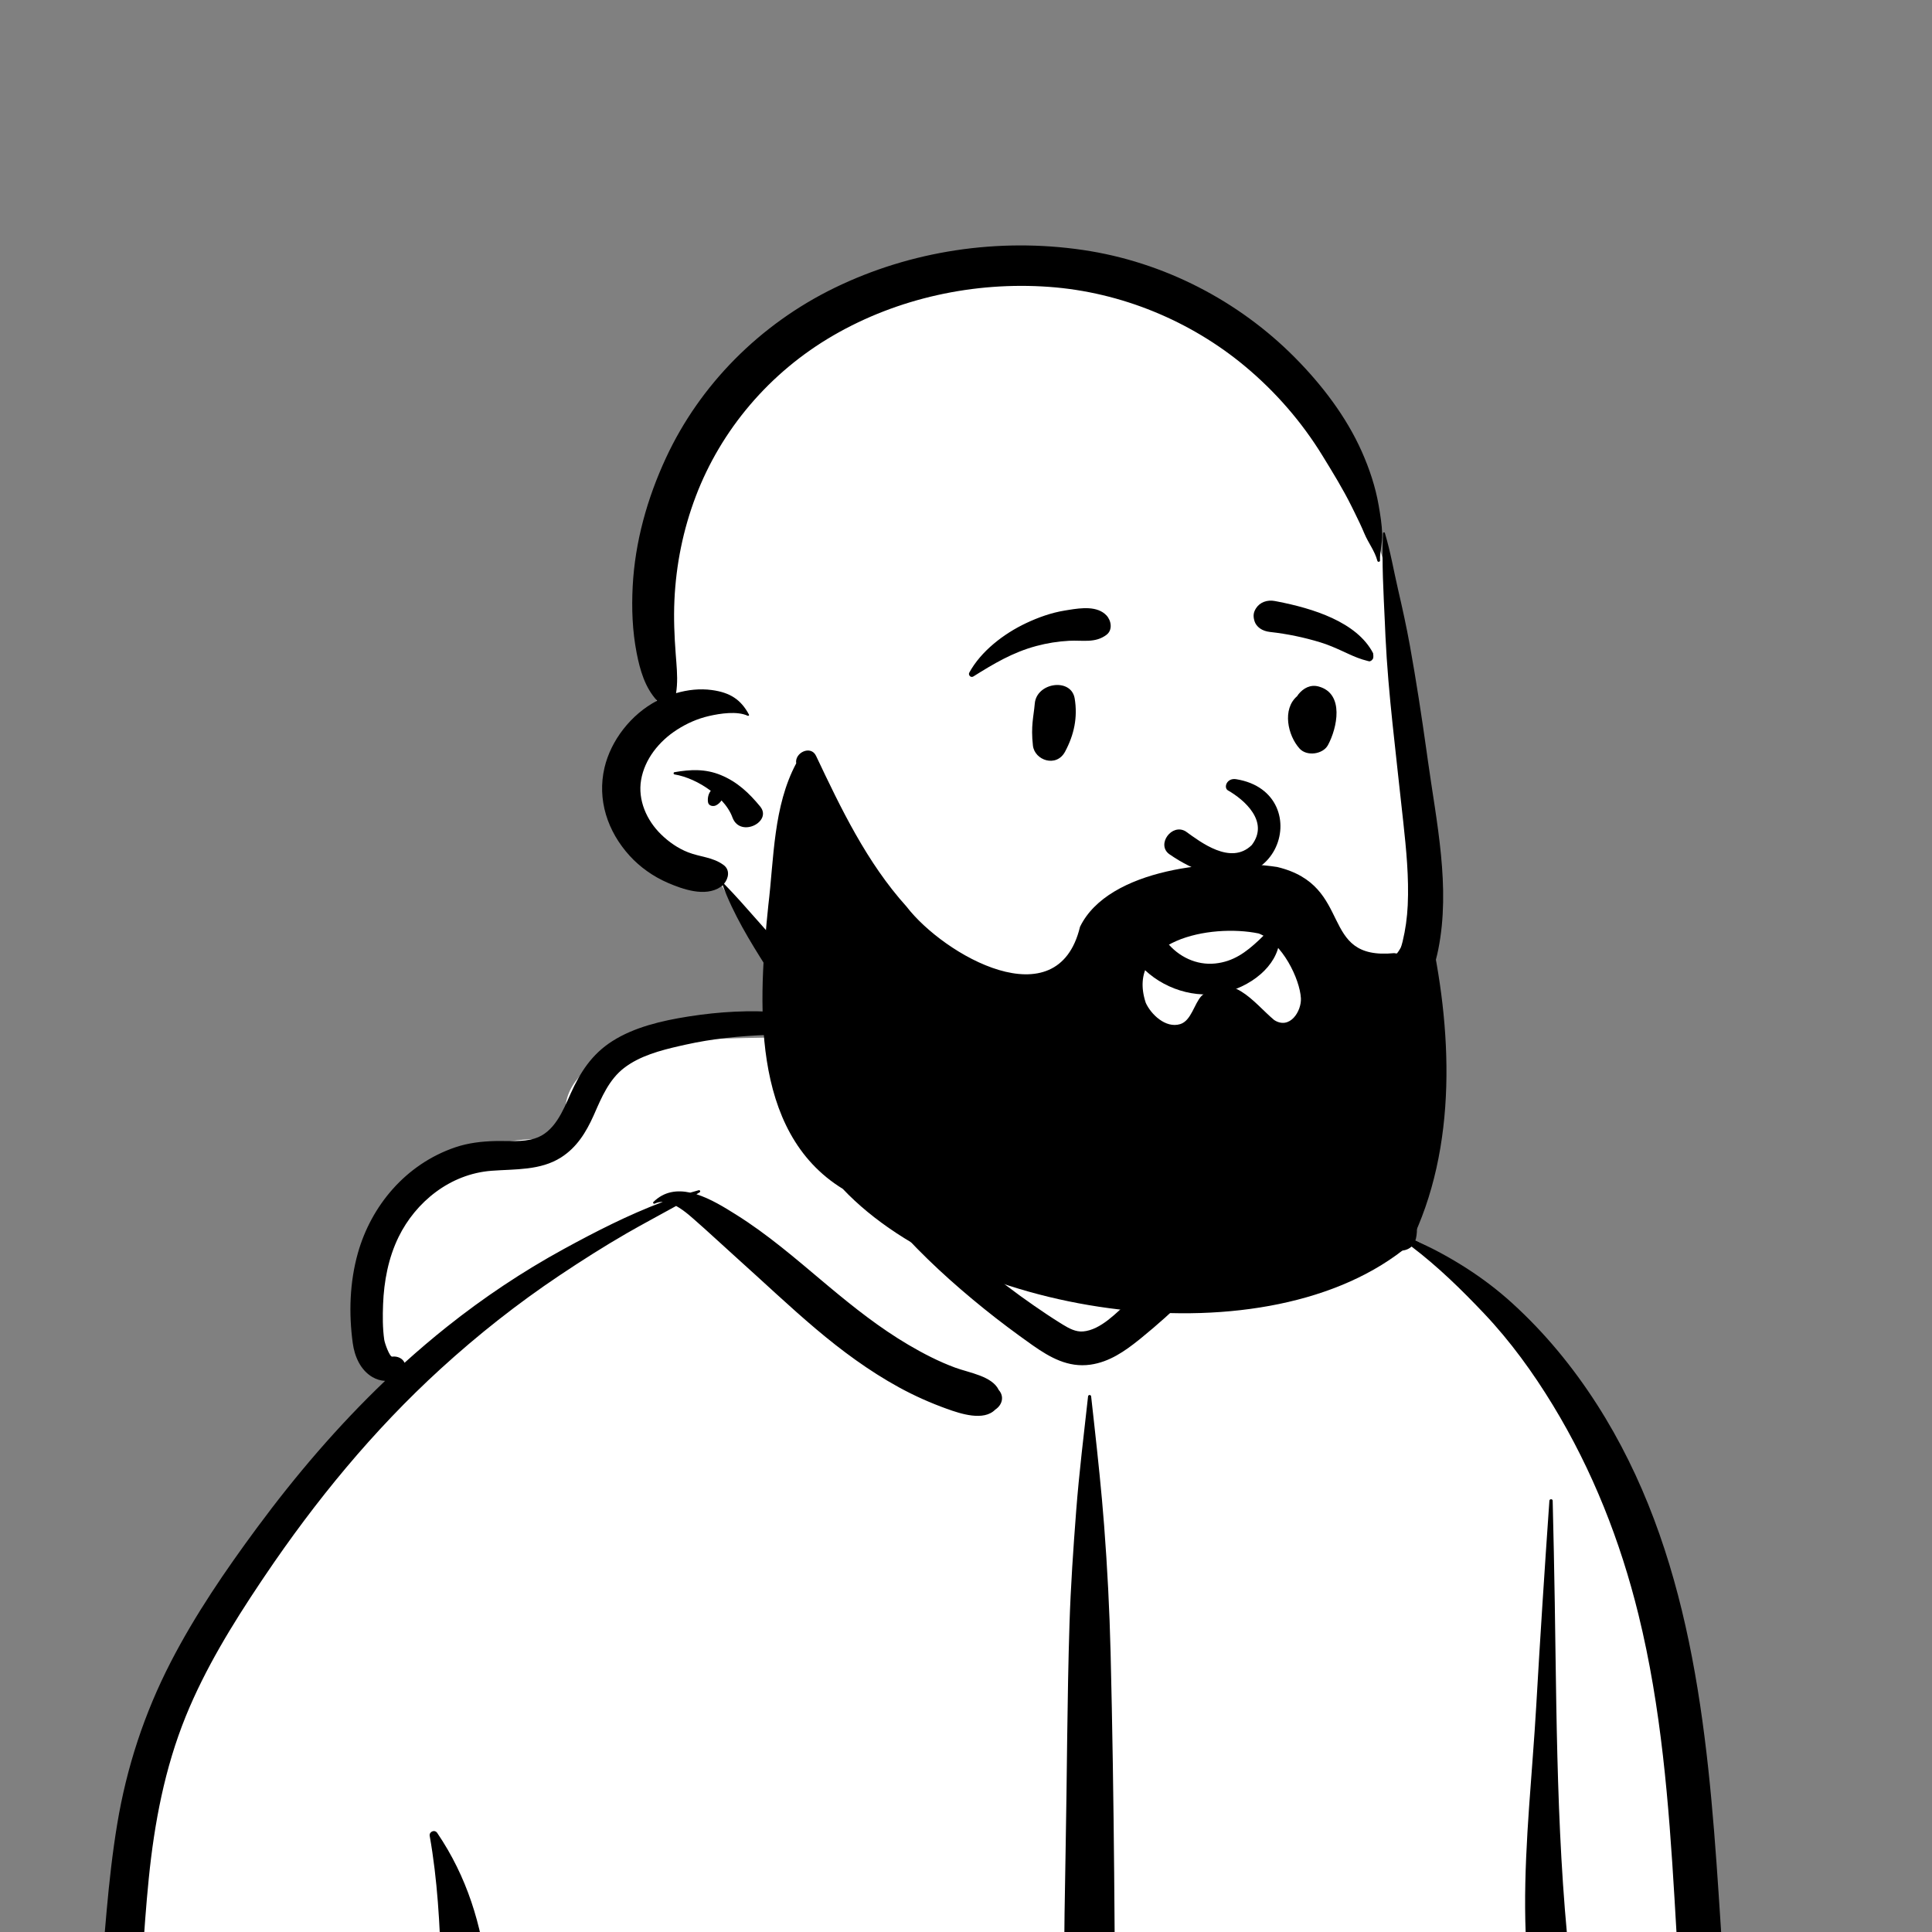 <svg width="158" height="158" viewBox="0 0 158 158" fill="none" xmlns="http://www.w3.org/2000/svg">
<rect x="0" y="0" width="158" height="158" fill="#808080" stroke="none"/>
<path fill-rule="evenodd" clip-rule="evenodd" d="M142.792 206.4C146.264 206.244 144.868 200.567 144.619 198.483C141.87 190.869 142.516 182.562 141.435 174.582C140.761 167.132 139.896 159.705 139.168 152.261C137.738 137.15 127.472 106.388 115.756 101.441C114.28 95.388 108.184 89.738 100.472 89.738C95.212 83.918 88.88 79.823 80.76 80.65C77.404 80.792 74.149 84.119 70.933 84.761C69.133 84.993 53.155 84.396 49.954 86.173C47.725 87.243 45.712 89.22 46.368 91.737C47.414 94.787 44.163 91.487 37.383 94.742C23.556 102.503 31.818 112.886 32.184 113.208C23.556 124.428 16.015 133.531 12.525 147.246C10.264 157.428 10.518 167.939 8.624 178.173C7.955 181.722 6.928 185.149 5.818 188.595C4.614 193.105 4.029 204.346 3.365 204.446C2.157 204.727 4.064 207.046 5.344 207.048C40.847 212.552 76.91 207.276 112.604 206.414C122.664 206.087 132.734 206.011 142.792 206.4Z" fill="white"/>
<path fill-rule="evenodd" clip-rule="evenodd" d="M88.982 114.198C88.998 114.047 89.217 114.047 89.234 114.198L89.485 116.46C89.79 119.222 90.084 121.979 90.296 124.754C90.562 128.215 90.739 131.674 90.825 135.142C91.123 147.221 91.182 159.307 91.207 171.389C92.956 171.276 94.704 171.167 96.453 171.061C97.64 170.99 98.827 170.921 100.014 170.853L103.04 170.682L104.286 170.61C105.129 170.562 106.085 170.364 106.674 171.061C106.91 171.34 107.028 171.702 106.808 172.034C106.301 172.798 105.523 172.771 104.642 172.804C103.812 172.836 102.981 172.866 102.15 172.896C100.37 172.961 98.59 173.022 96.809 173.069C94.941 173.118 93.073 173.157 91.205 173.187C91.186 178.288 90.96 183.382 90.716 188.477L90.606 190.77C90.307 196.97 89.985 203.176 89.529 209.368C89.491 209.875 88.724 209.874 88.687 209.368C88.173 202.395 87.834 195.406 87.497 188.424C87.253 183.361 87.111 178.297 87.044 173.232C86.797 173.234 86.55 173.237 86.303 173.238C79.292 173.266 72.282 173.295 65.271 173.233C65.283 173.246 65.294 173.259 65.302 173.276C65.809 174.396 65.858 175.825 65.845 177.026C65.831 178.404 65.633 179.765 65.293 181.105C64.077 185.905 60.939 190.205 57.365 193.759L57.248 193.875C56.406 194.707 55.438 195.544 54.921 196.604C54.392 197.687 54.209 198.953 53.948 200.117L53.917 200.25L52.897 204.654C52.573 206.053 52.481 208.093 51.297 209.102C50.191 210.043 48.727 209.552 48.207 208.339C47.801 207.393 48.206 206.354 48.446 205.408L50.331 198.003C50.641 196.796 50.979 195.58 51.647 194.495C52.332 193.384 53.336 192.579 54.36 191.755C56.299 190.194 58.08 188.408 59.585 186.473C61.09 184.54 62.377 182.408 63.279 180.167C63.73 179.045 64.1 177.879 64.356 176.704C64.598 175.589 64.596 174.434 64.856 173.331C64.874 173.255 64.942 173.203 65.021 173.179C65.003 173.13 65.031 173.064 65.105 173.059L70.839 172.715C75.936 172.408 81.033 172.092 86.125 171.732L87.025 171.672C86.955 164.914 87.014 158.155 87.145 151.395C87.265 145.196 87.267 138.995 87.464 132.797C87.562 129.72 87.774 126.651 88.009 123.581C88.25 120.442 88.635 117.329 88.982 114.198ZM35.142 150.143C35.081 149.798 35.544 149.585 35.758 149.9C38.199 153.497 39.376 157.404 39.873 161.613C40.311 165.328 40.182 169.097 39.964 172.822C39.731 176.795 39.459 180.766 39.184 184.737L38.762 190.826L37.703 206.091C37.627 207.183 37.362 208.175 36.356 208.683C36.229 208.782 36.096 208.872 35.942 208.949C35.398 209.22 34.678 209.083 34.363 208.562L34.489 208.639C34.599 208.704 34.476 208.614 34.12 208.369L33.817 208.004C33.597 207.695 33.457 207.392 33.401 207.025C33.313 206.455 33.427 205.829 33.466 205.256L34.161 195.247C34.7 187.465 35.331 179.686 35.806 171.9C36.027 168.272 36.182 164.64 36.078 161.005C35.973 157.39 35.776 153.714 35.142 150.143ZM56.264 83.136L56.399 83.115C61.249 82.362 66.523 82.503 70.955 84.688C70.991 84.706 70.975 84.763 70.933 84.761L69.507 84.708C64.991 84.543 60.489 84.445 56.048 85.437L55.593 85.539C53.994 85.904 52.324 86.35 51.04 87.337C49.812 88.281 49.2 89.737 48.613 91.077L48.534 91.254C47.938 92.577 47.183 93.832 45.876 94.66C44.182 95.732 42.146 95.6 40.205 95.746C36.786 96.003 33.991 98.318 32.601 101.152C31.759 102.867 31.4 104.791 31.328 106.667C31.292 107.622 31.287 108.615 31.423 109.564C31.466 109.867 31.868 110.973 32.072 110.946C32.527 110.887 32.943 111.109 33.084 111.448C34.208 110.434 35.363 109.449 36.556 108.5C39.529 106.133 42.731 103.989 46.104 102.146C48.678 100.739 51.392 99.345 54.204 98.292C53.981 98.287 53.761 98.329 53.549 98.432C53.456 98.477 53.363 98.368 53.437 98.296C54.322 97.425 55.383 97.301 56.452 97.534C56.68 97.466 56.909 97.4 57.138 97.338C57.252 97.307 57.309 97.454 57.216 97.51L56.953 97.667C58.119 98.032 59.265 98.75 60.171 99.317C62.776 100.944 65.069 102.933 67.392 104.884L67.815 105.238C69.861 106.945 71.958 108.604 74.282 109.974C75.499 110.69 76.777 111.353 78.117 111.847C79.267 112.27 81.139 112.536 81.677 113.672C82.156 114.215 81.956 114.909 81.395 115.275C80.45 116.247 78.559 115.619 77.432 115.214C76.074 114.725 74.759 114.139 73.504 113.45C71.068 112.114 68.822 110.452 66.73 108.684C64.545 106.838 62.484 104.876 60.359 102.972C59.438 102.147 58.538 101.303 57.616 100.479L57.153 100.069C56.682 99.656 56.011 99.013 55.294 98.624C53.944 99.377 52.572 100.099 51.233 100.871C49.365 101.95 47.551 103.106 45.766 104.3C42.328 106.599 39.071 109.174 36.047 111.933C30.501 116.995 25.775 122.774 21.648 128.894L21.334 129.36C18.988 132.863 16.77 136.479 15.197 140.349C13.467 144.608 12.625 149.087 12.168 153.608C11.714 158.096 11.561 162.608 11.054 167.092C10.534 171.691 9.509 176.189 8.344 180.678L8.066 181.743C7.011 185.763 5.922 189.784 5.38 193.899C5.091 196.098 4.917 198.326 4.956 200.542C4.996 202.771 5.37 204.951 5.673 207.156C5.789 208.001 4.899 208.706 4.103 208.818C3.187 208.947 2.401 208.401 2.116 207.606C1.229 205.128 1.068 202.389 1.096 199.788C1.124 197.148 1.484 194.525 1.992 191.93C2.99 186.826 4.529 181.827 5.817 176.784C6.953 172.339 7.715 167.886 8.125 163.333C8.552 158.608 8.807 153.868 9.585 149.178C10.352 144.548 11.797 140.125 13.975 135.903C15.958 132.059 18.431 128.44 21.023 124.933C24.17 120.674 27.627 116.622 31.492 112.929C31.145 112.915 30.788 112.811 30.461 112.62C29.459 112.036 28.993 110.894 28.85 109.851C28.514 107.412 28.595 104.866 29.266 102.481C30.349 98.633 33.159 95.215 37.232 93.828C38.28 93.471 39.394 93.341 40.505 93.315C41.56 93.291 42.711 93.419 43.728 93.107C45.347 92.61 46.041 90.827 46.649 89.476L46.677 89.414C47.457 87.693 48.392 86.217 50.081 85.142C51.882 83.995 54.139 83.473 56.264 83.136ZM102.344 89.945C103.801 89.472 105.623 89.901 107.048 90.314C108.636 90.774 110.103 91.621 111.361 92.628C112.688 93.689 113.785 94.999 114.56 96.463L114.634 96.604C115.342 97.962 116.148 99.826 115.791 101.318C115.781 101.36 115.769 101.401 115.756 101.44C118.647 102.771 121.318 104.437 123.643 106.549C126.351 109.008 128.643 111.807 130.584 114.83C138.29 126.837 139.646 141.257 140.556 154.95L140.783 158.422C141.277 165.919 141.855 173.398 143.358 180.792L143.467 181.325C145.073 189.067 147.372 196.867 147.139 204.808C147.069 207.187 143.307 207.171 143.198 204.808C142.787 195.913 140.566 187.325 139.062 178.569C136.416 163.165 137.742 147.284 133.993 132.034C132.522 126.049 130.242 120.244 126.988 114.902C125.38 112.263 123.54 109.713 121.386 107.436C119.532 105.477 117.605 103.592 115.439 101.945C114.746 102.593 113.363 102.263 113.002 101.318C112.753 100.669 112.826 99.909 112.667 99.229C112.519 98.598 112.315 97.972 112.043 97.378C111.502 96.193 110.707 95.056 109.789 94.097C108.798 93.061 107.659 92.2 106.384 91.489C105.101 90.773 103.697 90.559 102.344 90.036C102.298 90.018 102.294 89.961 102.344 89.945ZM108.006 172.271C108.008 172.209 108.087 172.179 108.135 172.221C108.646 172.66 108.955 173.291 109.331 173.832C109.765 174.455 110.22 175.065 110.698 175.66C111.655 176.852 112.72 177.975 113.793 179.075C114.792 180.098 115.856 181.078 116.96 182.002C118.156 183.003 119.497 183.897 120.583 185.005C122.851 187.318 123.217 190.493 123.696 193.474L123.748 193.796C124.04 195.566 124.301 197.339 124.537 199.116C124.651 199.98 124.766 200.845 124.859 201.711L124.888 201.985C124.971 202.833 124.993 203.694 124.472 204.435C123.915 205.228 122.646 205.505 121.892 204.745C120.597 203.439 120.84 201.12 120.671 199.44C120.532 198.051 120.374 196.663 120.197 195.278L120.107 194.585C119.899 193.009 119.73 191.402 119.344 189.853C119.004 188.49 118.356 187.46 117.293 186.472C116.222 185.477 115.109 184.548 114.12 183.476C113.072 182.34 112.126 181.121 111.273 179.849C110.544 178.76 109.96 177.576 109.425 176.394L109.336 176.197C108.819 175.043 107.966 173.542 108.006 172.271ZM126.71 122.73C126.721 122.569 126.975 122.566 126.979 122.73C127.011 124.113 127.042 125.497 127.073 126.881C127.32 138.03 127.168 149.206 128.365 160.318C128.929 165.557 129.969 170.719 131.171 175.859C131.787 178.49 132.433 181.114 133.046 183.744C133.644 186.308 134.285 188.884 134.759 191.472C135.225 194.015 135.643 196.578 135.83 199.154L135.853 199.49C135.934 200.738 136.319 202.573 135.584 203.679C134.787 204.878 133.262 204.899 132.409 203.755C131.607 202.681 131.806 200.771 131.665 199.49C131.521 198.185 131.369 196.879 131.196 195.577C130.859 193.037 130.415 190.502 129.952 187.98C128.99 182.726 127.594 177.539 126.564 172.293C125.508 166.919 124.757 161.506 124.726 156.033C124.694 150.515 125.319 145.007 125.635 139.5C125.955 133.907 126.32 128.319 126.71 122.73ZM70.357 88.05C70.677 87.042 71.808 86.412 72.91 86.695C73.921 86.955 74.755 88.101 74.36 89.082C73.929 90.152 73.175 91.065 72.54 92.038C71.953 92.936 71.097 93.644 70.5 94.527L71.159 95.191C71.488 95.522 71.819 95.851 72.153 96.174L73.301 97.287C74.196 98.151 75.096 99.011 76.022 99.845C78.744 102.299 81.509 104.672 84.558 106.774C85.252 107.252 85.951 107.728 86.67 108.173L86.938 108.339C87.431 108.641 87.982 108.938 88.578 108.886C90.026 108.762 91.334 107.325 92.329 106.431L92.381 106.384C94.847 104.191 97.13 101.794 99.126 99.216C99.569 98.643 99.998 98.061 100.416 97.471C99.451 96.418 99.682 94.361 99.628 93.083C99.591 92.185 99.588 91.286 99.583 90.387L99.58 90.206C99.568 89.624 99.54 89.065 99.944 88.587C99.968 88.559 100.017 88.56 100.047 88.574C100.6 88.845 100.771 89.299 101.007 89.808L101.031 89.861C101.319 90.472 101.594 91.089 101.873 91.703C102.164 92.347 102.432 93 102.702 93.651C102.829 93.954 102.949 94.258 103.067 94.564C103.138 94.759 103.212 94.953 103.289 95.147L103.307 95.162C103.407 95.242 103.493 95.326 103.566 95.413C103.875 95.558 104.12 95.821 104.235 96.207C104.486 97.049 103.967 97.735 103.505 98.402C101.626 101.116 99.483 103.702 97.102 106.047C95.919 107.212 94.675 108.325 93.38 109.381L93.154 109.564C91.99 110.499 90.727 111.384 89.173 111.603C87.354 111.859 85.874 111.013 84.482 110.04L84.343 109.942C83.024 109.008 81.731 108.042 80.478 107.031C77.923 104.969 75.493 102.756 73.336 100.328C71.238 97.966 69.165 95.325 67.871 92.483C67.793 92.31 68 92.129 68.162 92.273C68.794 92.835 69.402 93.428 70.002 94.028C70.019 93.145 69.845 92.254 69.942 91.365C70.06 90.284 70.026 89.091 70.357 88.05Z" fill="black"/>
<path fill-rule="evenodd" clip-rule="evenodd" d="M113.387 46.806C111.761 40.4 108.206 34.438 102.515 29.62C85.389 13.795 53.939 22.384 54.081 46.231C53.467 49.017 53.218 51.881 53.421 54.721C53.505 55.933 54.066 57.624 53.312 58.715C51.612 60.756 50.623 62.26 51.202 64.975C51.686 67.345 53.411 69.024 55.74 69.916C57.137 70.291 58.462 71.107 58.98 72.351C62.089 77.671 64.392 82.096 69.294 85.722C70.558 86.655 83.53 92.254 87.804 92.254C100.317 92.254 116.088 88.017 116.35 74.954C116.395 72.085 115.856 69.182 115.518 66.335C114.696 59.839 114.986 53.108 113.387 46.806Z" fill="white"/>
<path fill-rule="evenodd" clip-rule="evenodd" d="M113.105 43.602C113.109 43.523 113.23 43.505 113.254 43.583C113.719 45.125 113.983 46.697 114.346 48.263C114.697 49.772 115.028 51.285 115.303 52.806C115.822 55.679 116.26 58.559 116.667 61.446L116.768 62.168C117.475 67.249 118.644 72.541 117.622 77.652C116.75 82.012 113.827 85.526 110.06 88.103C106.493 90.543 102.168 92.108 97.874 92.998C93.266 93.954 87.803 94.239 84.053 91.08C82.552 89.815 84.598 87.306 86.227 88.447C90.051 91.127 94.915 90.337 99.231 89.271L99.361 89.238C103.148 88.296 106.961 86.866 109.967 84.456C113.291 81.79 114.935 78.091 115.125 74.033C115.231 71.754 115.004 69.477 114.759 67.21L114.731 66.959C114.45 64.367 114.155 61.777 113.882 59.184C113.633 56.82 113.419 54.442 113.305 52.068L113.253 50.87C113.142 48.455 112.994 46.005 113.105 43.602ZM68.257 23.538C74.479 20.51 81.631 19.426 88.556 20.442C95.213 21.419 101.323 24.63 105.89 29.234C108.12 31.482 110.099 34.082 111.364 36.922C111.992 38.334 112.484 39.806 112.746 41.318C112.881 42.095 113.013 42.9 113.038 43.688C113.062 44.418 112.832 45.102 112.859 45.844C112.864 45.96 112.673 45.982 112.644 45.871C112.428 45.044 111.907 44.419 111.58 43.633C111.336 43.047 111.058 42.474 110.776 41.903L110.534 41.414C109.83 39.992 108.989 38.629 108.156 37.271C106.48 34.535 104.33 32.048 101.812 29.95C97.391 26.267 91.719 23.889 85.799 23.461C79.655 23.016 73.423 24.385 68.176 27.417C62.929 30.449 58.962 35.162 56.902 40.589C55.862 43.327 55.288 46.181 55.155 49.082C55.087 50.55 55.15 52.031 55.261 53.497L55.315 54.196C55.379 55.034 55.423 55.869 55.289 56.687C56.236 56.411 57.228 56.297 58.223 56.433C59.703 56.636 60.587 57.203 61.25 58.438C61.285 58.503 61.215 58.567 61.147 58.535C60.286 58.134 58.894 58.345 57.983 58.556C57.035 58.775 56.181 59.155 55.375 59.67C53.885 60.622 52.716 62.097 52.429 63.789C52.152 65.424 52.87 67.08 54.077 68.251C54.697 68.855 55.44 69.376 56.27 69.701C57.279 70.096 58.277 70.084 59.169 70.736C59.721 71.138 59.587 71.828 59.213 72.275C61.095 74.204 62.765 76.314 64.647 78.251C65.519 79.148 66.384 80.047 67.22 80.974L67.532 81.323C68.367 82.264 69.695 83.258 70.076 84.443C70.314 85.179 69.47 86.143 68.617 85.807C67.308 85.292 66.374 83.952 65.489 82.924L65.432 82.858C64.504 81.793 63.681 80.668 62.928 79.49L62.681 79.102C61.32 76.962 59.97 74.743 59.102 72.393C59.045 72.448 58.984 72.498 58.92 72.541C57.67 73.372 55.852 72.733 54.603 72.193C53.425 71.684 52.344 70.917 51.501 69.994C49.669 67.985 48.825 65.384 49.437 62.777C49.955 60.569 51.593 58.421 53.739 57.304C52.748 56.238 52.338 54.8 52.065 53.395C51.716 51.601 51.647 49.763 51.742 47.944C51.93 44.321 52.928 40.75 54.47 37.432C57.229 31.496 62.107 26.53 68.257 23.538ZM55.16 63.15C56.466 62.921 57.683 62.866 58.943 63.383C60.309 63.943 61.271 64.869 62.165 65.953C63.182 67.187 60.575 68.534 59.918 66.897L59.898 66.846C59.722 66.361 59.407 65.893 59.008 65.461C58.888 65.633 58.728 65.784 58.539 65.871C58.311 65.975 57.963 65.903 57.908 65.631C57.848 65.329 57.915 64.962 58.101 64.707L58.127 64.672C57.221 63.99 56.131 63.492 55.16 63.332C55.063 63.316 55.064 63.167 55.16 63.15Z" fill="black"/>
<path fill-rule="evenodd" clip-rule="evenodd" d="M96.054 80.843C94.846 80.382 93.769 79.614 92.981 78.633C92.707 78.292 92.636 77.932 92.693 77.602C92.758 77.232 92.993 76.896 93.312 76.671C93.633 76.445 94.034 76.334 94.422 76.391C94.759 76.44 95.095 76.612 95.36 76.97L95.416 77.042C95.884 77.634 96.495 78.12 97.19 78.433C97.86 78.735 98.61 78.876 99.385 78.794C100.863 78.638 101.881 77.891 102.964 76.877C103.098 76.749 103.232 76.617 103.367 76.483C103.452 76.361 103.57 76.283 103.702 76.242C103.847 76.196 104.012 76.199 104.163 76.248C104.309 76.296 104.439 76.386 104.526 76.505C104.609 76.619 104.656 76.76 104.641 76.922C104.542 77.973 103.954 78.911 103.119 79.647C102.192 80.465 100.962 81.031 99.805 81.23C98.53 81.448 97.23 81.292 96.054 80.843ZM100.406 64.63C101.763 65.4 103.83 67.198 102.371 69.108C100.653 70.793 98.18 68.861 96.961 67.988C95.831 67.311 94.561 69.052 95.609 69.843C104.417 75.937 107.991 64.831 101.093 63.723C100.333 63.601 100.051 64.391 100.406 64.63ZM84.624 57.54C84.774 55.801 87.607 55.406 87.889 57.127C88.142 58.669 87.844 60.085 87.102 61.472C86.392 62.798 84.608 62.18 84.473 60.972C84.292 59.354 84.531 58.622 84.624 57.54ZM106.193 56.77C106.588 56.287 107.159 55.957 107.842 56.143C109.977 56.726 109.348 59.559 108.598 60.939C108.191 61.688 106.874 61.877 106.279 61.218C105.308 60.143 104.844 57.995 106.077 56.936C106.111 56.881 106.148 56.826 106.193 56.77ZM87.072 49.931L87.409 49.876C88.452 49.707 89.749 49.545 90.488 50.329C90.879 50.745 91.014 51.518 90.488 51.916C89.562 52.616 88.539 52.344 87.43 52.404C86.516 52.453 85.637 52.594 84.757 52.829C82.825 53.345 81.251 54.287 79.601 55.322C79.385 55.457 79.164 55.199 79.267 55.009C80.219 53.266 82.065 51.834 83.914 50.961C84.9 50.495 85.98 50.108 87.072 49.931ZM104.247 49.15L104.505 49.2C107.314 49.748 110.964 50.845 112.295 53.424C112.345 53.788 112.292 53.867 112.248 53.918L112.234 53.935C112.198 53.978 112.169 54.038 112 54.088C111.953 54.078 111.906 54.066 111.858 54.055C111.248 53.905 110.766 53.7 110.298 53.486L109.792 53.253C109.204 52.984 108.612 52.724 107.984 52.533C106.643 52.124 105.264 51.836 103.864 51.682C103.56 51.649 103.268 51.553 103.038 51.389C102.819 51.233 102.651 51.018 102.575 50.731C102.476 50.36 102.505 50.08 102.718 49.745C102.878 49.494 103.107 49.319 103.37 49.219C103.638 49.117 103.944 49.093 104.247 49.15Z" fill="black"/>
<path fill-rule="evenodd" clip-rule="evenodd" d="M104.211 83.426C102.538 82.033 100.663 79.232 98.259 81.448C97.665 82.075 97.424 83.478 96.515 83.754C95.308 84.12 94.111 82.926 93.7 82.009C92.017 76.915 98.975 75.518 102.939 76.341C104.876 77.084 106.303 80.076 106.389 81.638C106.444 82.687 105.494 84.231 104.211 83.426ZM116.834 75.575C116.817 75.507 116.794 75.446 116.767 75.39C116.027 75.129 115.442 75.396 115.08 75.894C115.092 76.017 115.131 76.143 115.156 76.266C114.877 76.815 114.625 77.496 114.247 77.971C114.172 77.976 114.095 77.969 114.02 77.948C107.748 78.561 110.81 72.427 104.449 70.903C99.531 70.145 90.643 71.014 88.323 75.798C86.493 83.439 77.191 78.115 74.136 74.141C70.877 70.524 68.77 66.105 66.738 61.816C66.309 60.908 64.969 61.557 65.114 62.428C63.236 65.95 63.299 70.179 62.834 74.037C62.042 81.733 61.272 92.526 68.922 97.225C78.891 107.756 103.783 111.473 115.28 101.796C119.26 93.799 118.769 84.042 116.834 75.575Z" fill="black"/>
</svg>
